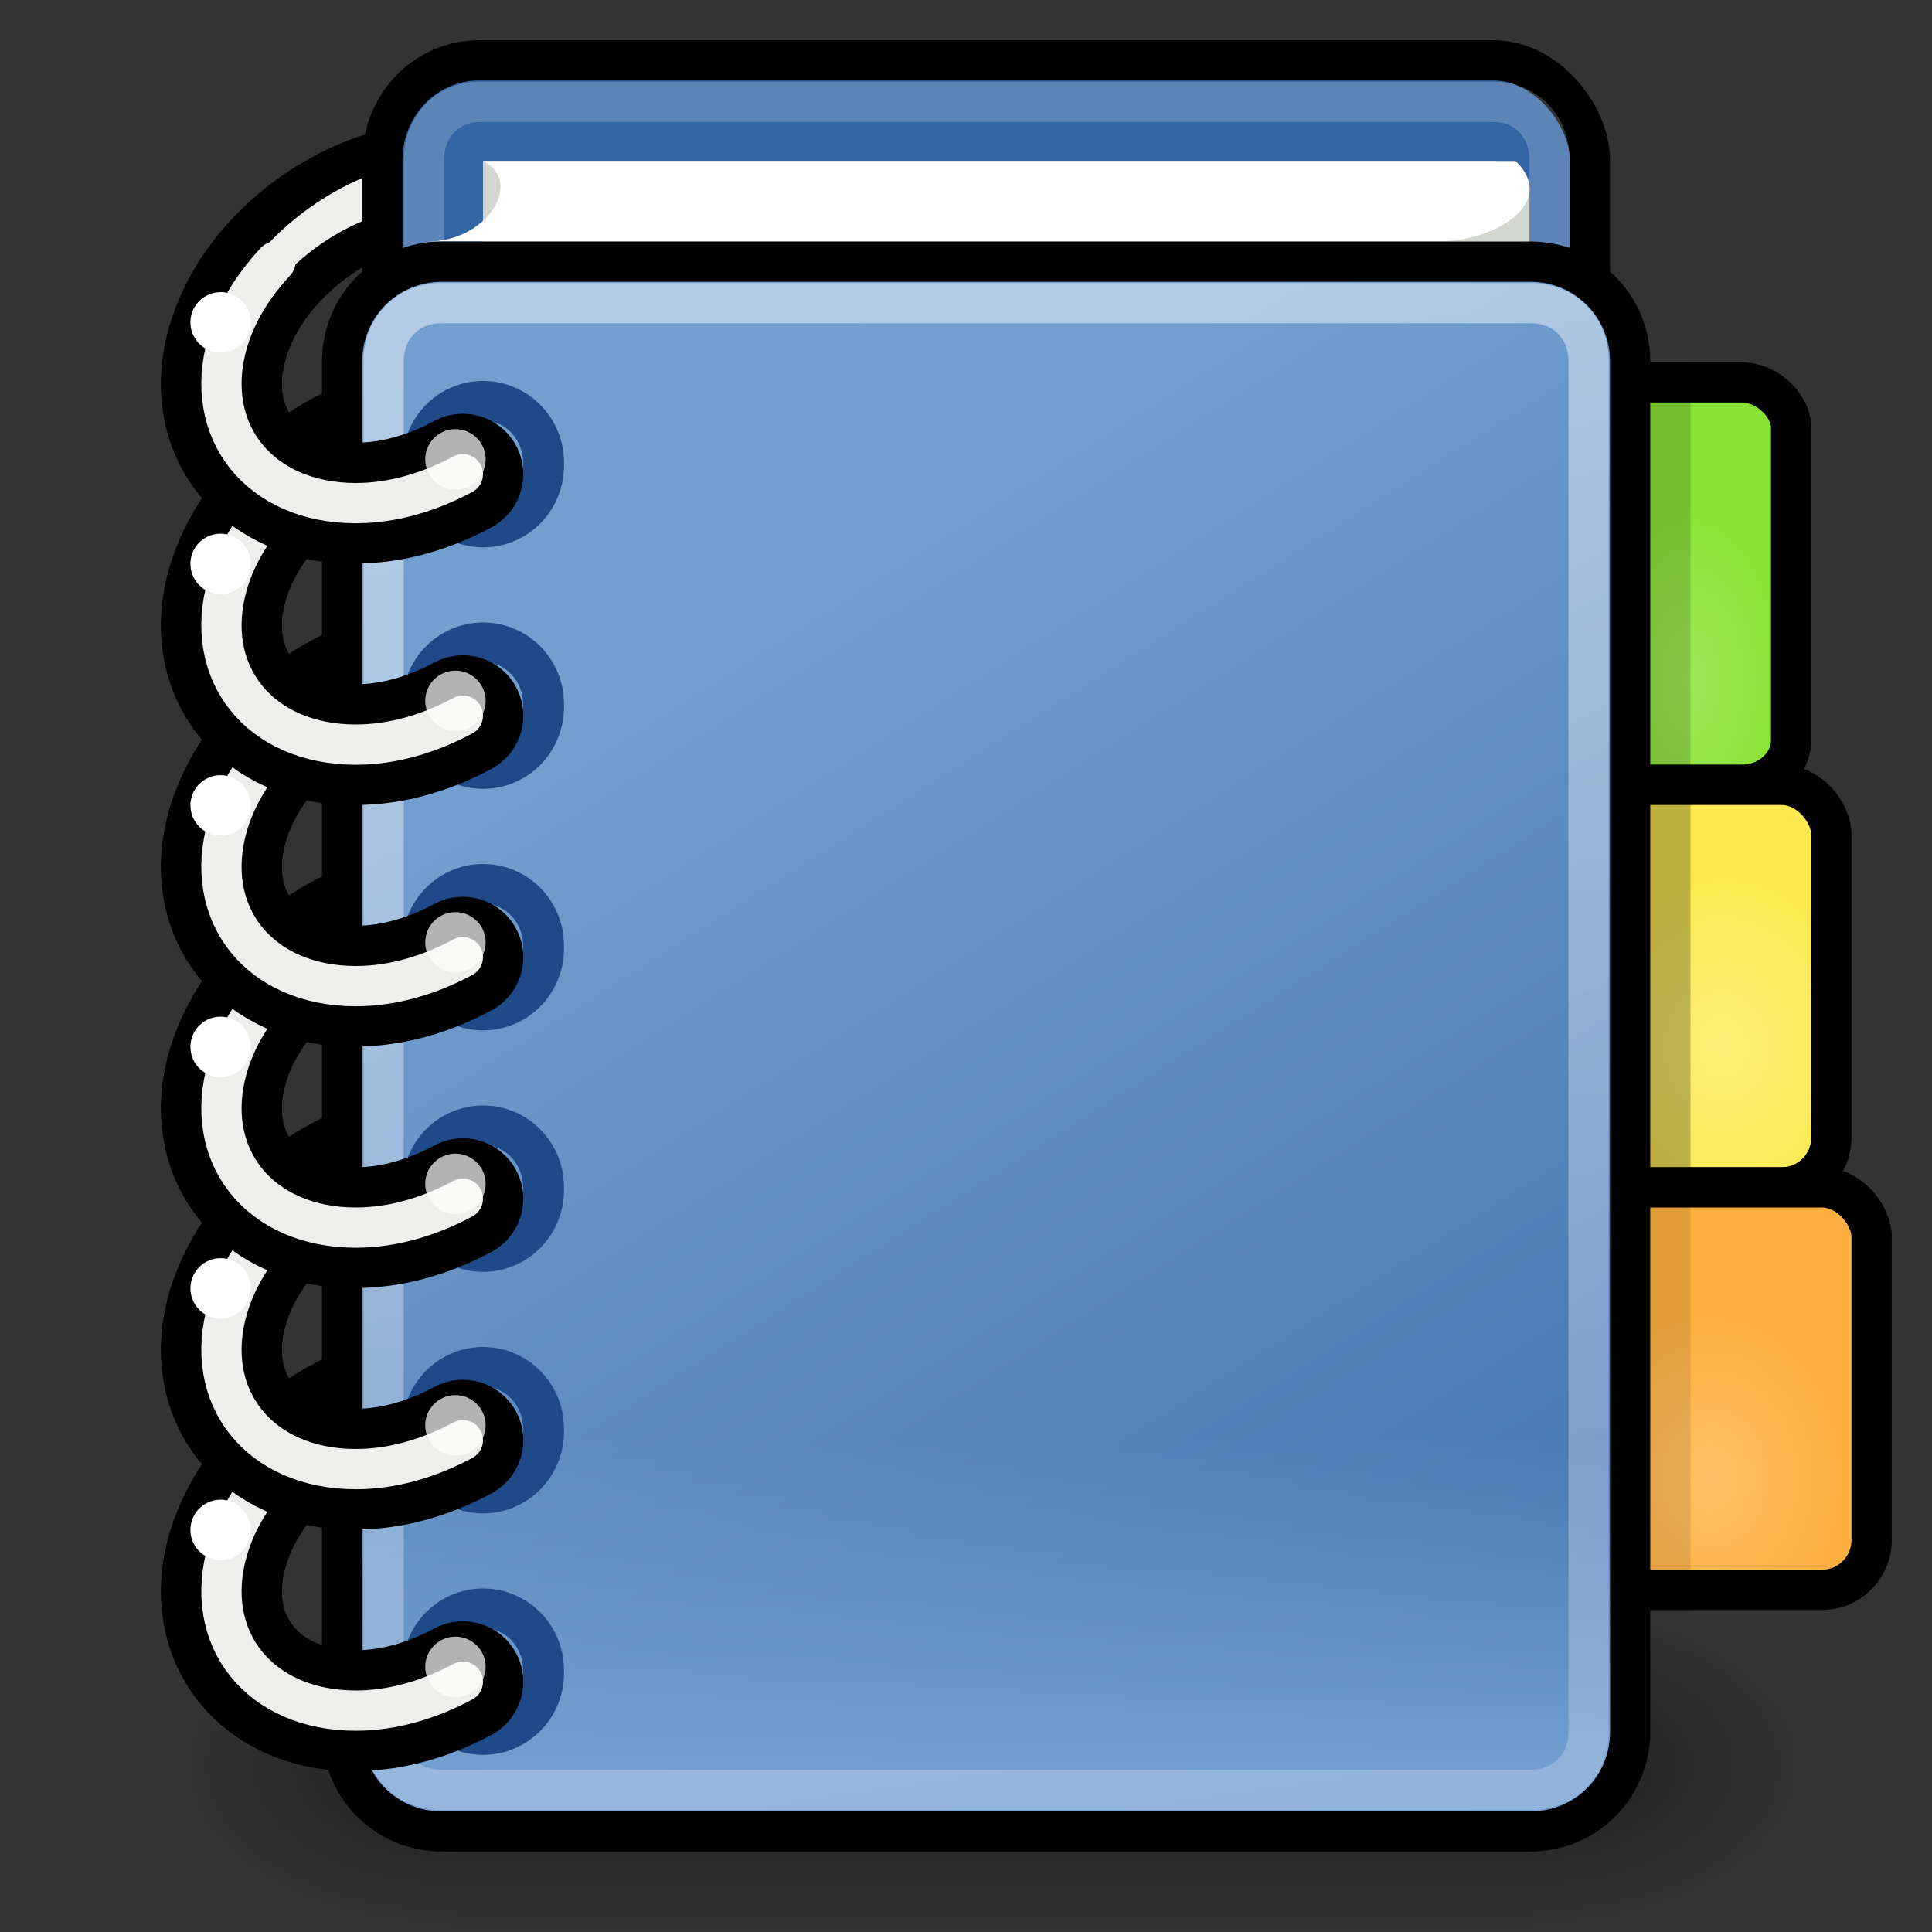 <?xml version="1.0" encoding="UTF-8" standalone="no"?>
<!-- Created with Inkscape (http://www.inkscape.org/) -->

<svg
   xmlns:dc="http://purl.org/dc/elements/1.1/"
   xmlns:cc="http://creativecommons.org/ns#"
   xmlns:rdf="http://www.w3.org/1999/02/22-rdf-syntax-ns#"
   xmlns:svg="http://www.w3.org/2000/svg"
   xmlns="http://www.w3.org/2000/svg"
   xmlns:xlink="http://www.w3.org/1999/xlink"
   xmlns:sodipodi="http://sodipodi.sourceforge.net/DTD/sodipodi-0.dtd"
   xmlns:inkscape="http://www.inkscape.org/namespaces/inkscape"
   width="48"
   height="48"
   id="svg4908"
   sodipodi:version="0.32"
   inkscape:version="0.91 r13725"
   sodipodi:docname="series.svg"
   inkscape:output_extension="org.inkscape.output.svg.inkscape"
   inkscape:export-filename="/home/andreas/project/misc icons/32x32/actions/bookmark-view.png"
   inkscape:export-xdpi="90"
   inkscape:export-ydpi="90"
   version="1.0">
  <rect width="100%" height="100%" fill="#333333" stroke="none"/>
  <defs
     id="defs4910">
    <inkscape:perspective
       sodipodi:type="inkscape:persp3d"
       inkscape:vp_x="0 : 24 : 1"
       inkscape:vp_y="0 : 1000 : 0"
       inkscape:vp_z="48 : 24 : 1"
       inkscape:persp3d-origin="24 : 16 : 1"
       id="perspective139" />
    <linearGradient
       inkscape:collect="always"
       id="linearGradient6881">
      <stop
         style="stop-color:#ffffff;stop-opacity:1;"
         offset="0"
         id="stop6883" />
      <stop
         style="stop-color:#ffffff;stop-opacity:0;"
         offset="1"
         id="stop6885" />
    </linearGradient>
    <linearGradient
       inkscape:collect="always"
       id="linearGradient6859">
      <stop
         style="stop-color:#9ee757;stop-opacity:1"
         offset="0"
         id="stop6861" />
      <stop
         style="stop-color:#8ae234;stop-opacity:1"
         offset="1"
         id="stop6863" />
    </linearGradient>
    <linearGradient
       inkscape:collect="always"
       id="linearGradient6851">
      <stop
         style="stop-color:#fdee77;stop-opacity:1"
         offset="0"
         id="stop6853" />
      <stop
         style="stop-color:#fce94f;stop-opacity:1"
         offset="1"
         id="stop6855" />
    </linearGradient>
    <linearGradient
       inkscape:collect="always"
       id="linearGradient6843">
      <stop
         style="stop-color:#fec065;stop-opacity:1"
         offset="0"
         id="stop6845" />
      <stop
         style="stop-color:#fcaf3e;stop-opacity:1"
         offset="1"
         id="stop6847" />
    </linearGradient>
    <linearGradient
       inkscape:collect="always"
       id="linearGradient6820">
      <stop
         style="stop-color:#729fcf;stop-opacity:1;"
         offset="0"
         id="stop6822" />
      <stop
         style="stop-color:#729fcf;stop-opacity:0;"
         offset="1"
         id="stop6824" />
    </linearGradient>
    <linearGradient
       inkscape:collect="always"
       id="linearGradient6794">
      <stop
         style="stop-color:#ffffff;stop-opacity:1;"
         offset="0"
         id="stop6796" />
      <stop
         style="stop-color:#ffffff;stop-opacity:0;"
         offset="1"
         id="stop6798" />
    </linearGradient>
    <linearGradient
       inkscape:collect="always"
       id="linearGradient6642">
      <stop
         style="stop-color:#d3d7cf;stop-opacity:1"
         offset="0"
         id="stop6644" />
      <stop
         style="stop-color:#888a85;stop-opacity:1"
         offset="1"
         id="stop6646" />
    </linearGradient>
    <linearGradient
       id="linearGradient6499"
       inkscape:collect="always">
      <stop
         id="stop6501"
         offset="0"
         style="stop-color:#729fcf;stop-opacity:1" />
      <stop
         id="stop6503"
         offset="1"
         style="stop-color:#3465a4;stop-opacity:1" />
    </linearGradient>
    <linearGradient
       inkscape:collect="always"
       id="linearGradient5060">
      <stop
         style="stop-color:black;stop-opacity:1;"
         offset="0"
         id="stop5062" />
      <stop
         style="stop-color:black;stop-opacity:0;"
         offset="1"
         id="stop5064" />
    </linearGradient>
    <linearGradient
       id="linearGradient5048">
      <stop
         style="stop-color:black;stop-opacity:0;"
         offset="0"
         id="stop5050" />
      <stop
         id="stop5056"
         offset="0.5"
         style="stop-color:black;stop-opacity:1;" />
      <stop
         style="stop-color:black;stop-opacity:0;"
         offset="1"
         id="stop5052" />
    </linearGradient>
    <linearGradient
       inkscape:collect="always"
       xlink:href="#linearGradient5048"
       id="linearGradient6208"
       gradientUnits="userSpaceOnUse"
       gradientTransform="matrix(2.774,0,0,1.97,-1892.179,-872.885)"
       x1="302.857"
       y1="366.648"
       x2="302.857"
       y2="609.505" />
    <radialGradient
       inkscape:collect="always"
       xlink:href="#linearGradient5060"
       id="radialGradient6210"
       gradientUnits="userSpaceOnUse"
       gradientTransform="matrix(2.774,0,0,1.97,-1891.633,-872.885)"
       cx="605.714"
       cy="486.648"
       fx="605.714"
       fy="486.648"
       r="117.143" />
    <radialGradient
       inkscape:collect="always"
       xlink:href="#linearGradient5060"
       id="radialGradient6212"
       gradientUnits="userSpaceOnUse"
       gradientTransform="matrix(-2.774,0,0,1.97,112.762,-872.885)"
       cx="605.714"
       cy="486.648"
       fx="605.714"
       fy="486.648"
       r="117.143" />
    <radialGradient
       inkscape:collect="always"
       xlink:href="#linearGradient6642"
       id="radialGradient6214"
       gradientUnits="userSpaceOnUse"
       gradientTransform="matrix(1.328,0,-0.468,1.607,3.489,-5.754)"
       cx="4.434"
       cy="8.323"
       fx="4.434"
       fy="8.323"
       r="6" />
    <radialGradient
       inkscape:collect="always"
       xlink:href="#linearGradient6642"
       id="radialGradient6216"
       gradientUnits="userSpaceOnUse"
       gradientTransform="matrix(1.328,0,-0.468,1.607,3.489,-5.754)"
       cx="4.434"
       cy="8.323"
       fx="4.434"
       fy="8.323"
       r="6" />
    <radialGradient
       inkscape:collect="always"
       xlink:href="#linearGradient6642"
       id="radialGradient6218"
       gradientUnits="userSpaceOnUse"
       gradientTransform="matrix(1.328,0,-0.468,1.607,3.489,-5.754)"
       cx="4.434"
       cy="8.323"
       fx="4.434"
       fy="8.323"
       r="6" />
    <radialGradient
       inkscape:collect="always"
       xlink:href="#linearGradient6642"
       id="radialGradient6220"
       gradientUnits="userSpaceOnUse"
       gradientTransform="matrix(1.328,0,-0.468,1.607,3.489,-5.754)"
       cx="4.434"
       cy="8.323"
       fx="4.434"
       fy="8.323"
       r="6" />
    <radialGradient
       inkscape:collect="always"
       xlink:href="#linearGradient6642"
       id="radialGradient6222"
       gradientUnits="userSpaceOnUse"
       gradientTransform="matrix(1.328,0,-0.468,1.607,3.489,-5.754)"
       cx="4.434"
       cy="8.323"
       fx="4.434"
       fy="8.323"
       r="6" />
    <radialGradient
       inkscape:collect="always"
       xlink:href="#linearGradient6642"
       id="radialGradient6224"
       gradientUnits="userSpaceOnUse"
       gradientTransform="matrix(1.328,0,-0.468,1.607,3.489,-5.754)"
       cx="4.434"
       cy="8.323"
       fx="4.434"
       fy="8.323"
       r="6" />
    <radialGradient
       inkscape:collect="always"
       xlink:href="#linearGradient6859"
       id="radialGradient6226"
       gradientUnits="userSpaceOnUse"
       gradientTransform="matrix(0.787,0,0,1.442,-51.042,-5.9)"
       cx="42"
       cy="15.814"
       fx="42"
       fy="15.814"
       r="3" />
    <linearGradient
       inkscape:collect="always"
       xlink:href="#linearGradient6794"
       id="linearGradient6228"
       gradientUnits="userSpaceOnUse"
       x1="42.875"
       y1="30.938"
       x2="39.919"
       y2="51.062" />
    <radialGradient
       inkscape:collect="always"
       xlink:href="#linearGradient6851"
       id="radialGradient6230"
       gradientUnits="userSpaceOnUse"
       gradientTransform="matrix(0.821,0,0,1.004,-52.35,0.174)"
       cx="42.812"
       cy="25.727"
       fx="42.812"
       fy="25.727"
       r="4.5" />
    <radialGradient
       inkscape:collect="always"
       xlink:href="#linearGradient6843"
       id="radialGradient6232"
       gradientUnits="userSpaceOnUse"
       gradientTransform="matrix(0.745,0,0,0.911,-49.173,3.639)"
       cx="42.5"
       cy="36.308"
       fx="42.5"
       fy="36.308"
       r="4.5" />
    <linearGradient
       inkscape:collect="always"
       xlink:href="#linearGradient6794"
       id="linearGradient6234"
       gradientUnits="userSpaceOnUse"
       x1="42.875"
       y1="30.938"
       x2="39.919"
       y2="51.062" />
    <linearGradient
       inkscape:collect="always"
       xlink:href="#linearGradient6794"
       id="linearGradient6236"
       gradientUnits="userSpaceOnUse"
       x1="42.875"
       y1="30.938"
       x2="39.919"
       y2="51.062" />
    <linearGradient
       inkscape:collect="always"
       xlink:href="#linearGradient6499"
       id="linearGradient6238"
       gradientUnits="userSpaceOnUse"
       gradientTransform="matrix(0.889,0,0,1,-55.487,0)"
       x1="17.077"
       y1="14.375"
       x2="41.063"
       y2="56.938" />
    <linearGradient
       inkscape:collect="always"
       xlink:href="#linearGradient6820"
       id="linearGradient6240"
       gradientUnits="userSpaceOnUse"
       x1="24.75"
       y1="43.927"
       x2="24.75"
       y2="35.79" />
    <linearGradient
       inkscape:collect="always"
       xlink:href="#linearGradient6881"
       id="linearGradient6242"
       gradientUnits="userSpaceOnUse"
       x1="17.354"
       y1="7.936"
       x2="28.036"
       y2="81.76" />
    <radialGradient
       inkscape:collect="always"
       xlink:href="#linearGradient6642"
       id="radialGradient6244"
       gradientUnits="userSpaceOnUse"
       gradientTransform="matrix(1.526,0,0,1.401,-2.795,-3.407)"
       cx="5.313"
       cy="8.171"
       fx="5.313"
       fy="8.171"
       r="6" />
    <radialGradient
       inkscape:collect="always"
       xlink:href="#linearGradient6642"
       id="radialGradient6246"
       gradientUnits="userSpaceOnUse"
       gradientTransform="matrix(1.526,0,0,1.401,-2.795,-3.407)"
       cx="5.313"
       cy="8.171"
       fx="5.313"
       fy="8.171"
       r="6" />
    <radialGradient
       inkscape:collect="always"
       xlink:href="#linearGradient6642"
       id="radialGradient6248"
       gradientUnits="userSpaceOnUse"
       gradientTransform="matrix(1.526,0,0,1.401,-2.795,-3.407)"
       cx="5.313"
       cy="8.171"
       fx="5.313"
       fy="8.171"
       r="6" />
    <radialGradient
       inkscape:collect="always"
       xlink:href="#linearGradient6642"
       id="radialGradient6250"
       gradientUnits="userSpaceOnUse"
       gradientTransform="matrix(1.526,0,0,1.401,-2.795,-3.407)"
       cx="5.313"
       cy="8.171"
       fx="5.313"
       fy="8.171"
       r="6" />
    <radialGradient
       inkscape:collect="always"
       xlink:href="#linearGradient6642"
       id="radialGradient6252"
       gradientUnits="userSpaceOnUse"
       gradientTransform="matrix(1.526,0,0,1.401,-2.795,-3.407)"
       cx="5.313"
       cy="8.171"
       fx="5.313"
       fy="8.171"
       r="6" />
    <radialGradient
       inkscape:collect="always"
       xlink:href="#linearGradient6642"
       id="radialGradient6254"
       gradientUnits="userSpaceOnUse"
       gradientTransform="matrix(1.526,0,0,1.401,-2.795,-3.407)"
       cx="5.313"
       cy="8.171"
       fx="5.313"
       fy="8.171"
       r="6" />
    <linearGradient
       inkscape:collect="always"
       xlink:href="#linearGradient6881"
       id="linearGradient3755"
       gradientUnits="userSpaceOnUse"
       x1="17.354"
       y1="7.936"
       x2="28.036"
       y2="81.76" />
    <linearGradient
       inkscape:collect="always"
       xlink:href="#linearGradient6820"
       id="linearGradient3758"
       gradientUnits="userSpaceOnUse"
       x1="24.75"
       y1="43.927"
       x2="24.75"
       y2="35.79" />
    <linearGradient
       inkscape:collect="always"
       xlink:href="#linearGradient6499"
       id="linearGradient3761"
       gradientUnits="userSpaceOnUse"
       gradientTransform="matrix(0.889,0,0,1,4.513,0)"
       x1="17.077"
       y1="14.375"
       x2="41.063"
       y2="56.938" />
    <radialGradient
       inkscape:collect="always"
       xlink:href="#linearGradient6843"
       id="radialGradient3769"
       gradientUnits="userSpaceOnUse"
       gradientTransform="matrix(0.745,0,0,0.911,10.827,3.639)"
       cx="42.5"
       cy="36.308"
       fx="42.5"
       fy="36.308"
       r="4.5" />
    <radialGradient
       inkscape:collect="always"
       xlink:href="#linearGradient6851"
       id="radialGradient3772"
       gradientUnits="userSpaceOnUse"
       gradientTransform="matrix(0.821,0,0,1.004,7.65,0.174)"
       cx="42.812"
       cy="25.727"
       fx="42.812"
       fy="25.727"
       r="4.5" />
    <radialGradient
       inkscape:collect="always"
       xlink:href="#linearGradient6859"
       id="radialGradient3777"
       gradientUnits="userSpaceOnUse"
       gradientTransform="matrix(0.787,0,0,1.442,8.958,-5.9)"
       cx="42"
       cy="15.814"
       fx="42"
       fy="15.814"
       r="3" />
    <radialGradient
       inkscape:collect="always"
       xlink:href="#linearGradient6642"
       id="radialGradient3805"
       gradientUnits="userSpaceOnUse"
       gradientTransform="matrix(1.526,0,0,1.401,-2.795,-3.407)"
       cx="5.313"
       cy="8.171"
       fx="5.313"
       fy="8.171"
       r="6" />
    <radialGradient
       inkscape:collect="always"
       xlink:href="#linearGradient6642"
       id="radialGradient3807"
       gradientUnits="userSpaceOnUse"
       gradientTransform="matrix(1.526,0,0,1.401,-2.795,-3.407)"
       cx="5.313"
       cy="8.171"
       fx="5.313"
       fy="8.171"
       r="6" />
    <radialGradient
       inkscape:collect="always"
       xlink:href="#linearGradient6642"
       id="radialGradient3821"
       gradientUnits="userSpaceOnUse"
       gradientTransform="matrix(1.526,0,0,1.401,-2.795,-3.407)"
       cx="5.313"
       cy="8.171"
       fx="5.313"
       fy="8.171"
       r="6" />
    <radialGradient
       inkscape:collect="always"
       xlink:href="#linearGradient6642"
       id="radialGradient3829"
       gradientUnits="userSpaceOnUse"
       gradientTransform="matrix(1.526,0,0,1.401,-2.795,-3.407)"
       cx="5.313"
       cy="8.171"
       fx="5.313"
       fy="8.171"
       r="6" />
    <radialGradient
       inkscape:collect="always"
       xlink:href="#linearGradient6642"
       id="radialGradient3837"
       gradientUnits="userSpaceOnUse"
       gradientTransform="matrix(1.526,0,0,1.401,-2.795,-3.407)"
       cx="5.313"
       cy="8.171"
       fx="5.313"
       fy="8.171"
       r="6" />
    <radialGradient
       inkscape:collect="always"
       xlink:href="#linearGradient6642"
       id="radialGradient3845"
       gradientUnits="userSpaceOnUse"
       gradientTransform="matrix(1.526,0,0,1.401,-2.795,-3.407)"
       cx="5.313"
       cy="8.171"
       fx="5.313"
       fy="8.171"
       r="6" />
    <radialGradient
       inkscape:collect="always"
       xlink:href="#linearGradient6642"
       id="radialGradient3853"
       gradientUnits="userSpaceOnUse"
       gradientTransform="matrix(1.328,0,-0.468,1.607,3.489,-5.754)"
       cx="4.434"
       cy="8.323"
       fx="4.434"
       fy="8.323"
       r="6" />
    <radialGradient
       inkscape:collect="always"
       xlink:href="#linearGradient6642"
       id="radialGradient3859"
       gradientUnits="userSpaceOnUse"
       gradientTransform="matrix(1.328,0,-0.468,1.607,3.489,-5.754)"
       cx="4.434"
       cy="8.323"
       fx="4.434"
       fy="8.323"
       r="6" />
    <radialGradient
       inkscape:collect="always"
       xlink:href="#linearGradient6642"
       id="radialGradient3865"
       gradientUnits="userSpaceOnUse"
       gradientTransform="matrix(1.328,0,-0.468,1.607,3.489,-5.754)"
       cx="4.434"
       cy="8.323"
       fx="4.434"
       fy="8.323"
       r="6" />
    <radialGradient
       inkscape:collect="always"
       xlink:href="#linearGradient6642"
       id="radialGradient3871"
       gradientUnits="userSpaceOnUse"
       gradientTransform="matrix(1.328,0,-0.468,1.607,3.489,-5.754)"
       cx="4.434"
       cy="8.323"
       fx="4.434"
       fy="8.323"
       r="6" />
    <radialGradient
       inkscape:collect="always"
       xlink:href="#linearGradient6642"
       id="radialGradient3877"
       gradientUnits="userSpaceOnUse"
       gradientTransform="matrix(1.328,0,-0.468,1.607,3.489,-5.754)"
       cx="4.434"
       cy="8.323"
       fx="4.434"
       fy="8.323"
       r="6" />
    <radialGradient
       inkscape:collect="always"
       xlink:href="#linearGradient6642"
       id="radialGradient3883"
       gradientUnits="userSpaceOnUse"
       gradientTransform="matrix(1.328,0,-0.468,1.607,3.489,-5.754)"
       cx="4.434"
       cy="8.323"
       fx="4.434"
       fy="8.323"
       r="6" />
  </defs>
  <sodipodi:namedview
     id="base"
     pagecolor="#ffffff"
     bordercolor="#666666"
     borderopacity="1.0"
     inkscape:pageopacity="0.0"
     inkscape:pageshadow="2"
     inkscape:zoom="7.8428571"
     inkscape:cx="12"
     inkscape:cy="33.700364"
     inkscape:current-layer="layer1"
     showgrid="false"
     inkscape:grid-bbox="true"
     inkscape:document-units="px"
     inkscape:window-width="793"
     inkscape:window-height="542"
     inkscape:window-x="555"
     inkscape:window-y="136"
     width="48px"
     height="48px"
     showguides="true"
     inkscape:guide-bbox="true"
     showborder="false"
     inkscape:showpageshadow="false"
     inkscape:object-points="true"
     inkscape:grid-points="true"
     borderlayer="true"
     inkscape:window-maximized="0">
    <inkscape:grid
       id="GridFromPre046Settings"
       type="xygrid"
       originx="0px"
       originy="0px"
       spacingx="0.5px"
       spacingy="0.5px"
       color="#0000ff"
       empcolor="#0000ff"
       opacity="0.2"
       empopacity="0.4"
       empspacing="2" />
  </sodipodi:namedview>
  <g
     id="layer1"
     inkscape:label="Layer 1"
     inkscape:groupmode="layer">
    <g
       style="display:inline"
       id="g6055"
       transform="matrix(0.02,0,0,0.017,42.46,42.403)">
      <rect
         y="-150.697"
         x="-1559.252"
         height="478.357"
         width="1339.633"
         id="rect6057"
         style="opacity:0.392;color:#000000;fill:url(#linearGradient6208);fill-opacity:1;fill-rule:nonzero;stroke:none;stroke-width:1;marker:none;visibility:visible;display:inline;overflow:visible" />
      <path
         sodipodi:nodetypes="cccc"
         id="path6059"
         d="m -219.619,-150.68 c 0,0 0,478.331 0,478.331 142.874,0.9 345.4,-107.17 345.4,-239.196 0,-132.027 -159.437,-239.135 -345.4,-239.135 z"
         style="opacity:0.402;color:#000000;fill:url(#radialGradient6210);fill-opacity:1;fill-rule:nonzero;stroke:none;stroke-width:1;marker:none;visibility:visible;display:inline;overflow:visible" />
      <path
         style="opacity:0.402;color:#000000;fill:url(#radialGradient6212);fill-opacity:1;fill-rule:nonzero;stroke:none;stroke-width:1;marker:none;visibility:visible;display:inline;overflow:visible"
         d="m -1559.252,-150.68 c 0,0 0,478.331 0,478.331 -142.874,0.9 -345.4,-107.17 -345.4,-239.196 0,-132.027 159.437,-239.135 345.4,-239.135 z"
         id="path6061"
         sodipodi:nodetypes="cccc" />
    </g>
    <path
       style="fill:none;stroke:#000000;stroke-width:3;stroke-linecap:round;stroke-linejoin:miter;stroke-miterlimit:4;stroke-opacity:1;stroke-dashoffset:0"
       d="m 14.345,38.506 c -0.644,2.211 -3.113,4.006 -5.511,4.006 -2.399,0 -3.823,-1.795 -3.179,-4.006 C 6.298,36.295 8.767,34.5 11.166,34.5 c 2.399,0 3.823,1.795 3.179,4.006 z"
       id="path6065" />
    <path
       sodipodi:type="arc"
       style="fill:none;stroke:#eeeeec;stroke-width:1.001;stroke-linecap:round;stroke-linejoin:miter;stroke-miterlimit:4;stroke-opacity:1;stroke-dasharray:none;stroke-dashoffset:0"
       id="path6067"
       sodipodi:cx="9.4575529"
       sodipodi:cy="9.0207386"
       sodipodi:rx="4.9939418"
       sodipodi:ry="3.4913397"
       d="m 14.451,9.021 a 4.994,3.491 0 1 1 -9.988,0 4.994,3.491 0 1 1 9.988,0 z"
       transform="matrix(0.87,0,-0.334,1.147,4.784,28.155)" />
    <path
       style="fill:none;stroke:#000000;stroke-width:3;stroke-linecap:round;stroke-linejoin:miter;stroke-miterlimit:4;stroke-opacity:1;stroke-dashoffset:0"
       d="m 14.345,32.506 c -0.644,2.211 -3.113,4.006 -5.511,4.006 -2.399,0 -3.823,-1.795 -3.179,-4.006 C 6.298,30.295 8.767,28.5 11.166,28.5 c 2.399,0 3.823,1.795 3.179,4.006 z"
       id="path6072" />
    <path
       sodipodi:type="arc"
       style="fill:none;stroke:#eeeeec;stroke-width:1.001;stroke-linecap:round;stroke-linejoin:miter;stroke-miterlimit:4;stroke-opacity:1;stroke-dasharray:none;stroke-dashoffset:0"
       id="path6074"
       sodipodi:cx="9.4575529"
       sodipodi:cy="9.0207386"
       sodipodi:rx="4.9939418"
       sodipodi:ry="3.4913397"
       d="m 14.451,9.021 a 4.994,3.491 0 1 1 -9.988,0 4.994,3.491 0 1 1 9.988,0 z"
       transform="matrix(0.87,0,-0.334,1.147,4.784,22.155)" />
    <path
       style="fill:none;stroke:#000000;stroke-width:3;stroke-linecap:round;stroke-linejoin:miter;stroke-miterlimit:4;stroke-opacity:1;stroke-dashoffset:0"
       d="m 14.345,26.506 c -0.644,2.211 -3.113,4.006 -5.511,4.006 -2.399,0 -3.823,-1.795 -3.179,-4.006 C 6.298,24.295 8.767,22.5 11.166,22.5 c 2.399,0 3.823,1.795 3.179,4.006 z"
       id="path6078" />
    <path
       sodipodi:type="arc"
       style="fill:none;stroke:#eeeeec;stroke-width:1.001;stroke-linecap:round;stroke-linejoin:miter;stroke-miterlimit:4;stroke-opacity:1;stroke-dasharray:none;stroke-dashoffset:0"
       id="path6080"
       sodipodi:cx="9.4575529"
       sodipodi:cy="9.0207386"
       sodipodi:rx="4.9939418"
       sodipodi:ry="3.4913397"
       d="m 14.451,9.021 a 4.994,3.491 0 1 1 -9.988,0 4.994,3.491 0 1 1 9.988,0 z"
       transform="matrix(0.87,0,-0.334,1.147,4.784,16.155)" />
    <path
       style="fill:none;stroke:#000000;stroke-width:3;stroke-linecap:round;stroke-linejoin:miter;stroke-miterlimit:4;stroke-opacity:1;stroke-dashoffset:0"
       d="m 14.345,20.506 c -0.644,2.211 -3.113,4.006 -5.511,4.006 -2.399,0 -3.823,-1.795 -3.179,-4.006 C 6.298,18.295 8.767,16.5 11.166,16.5 c 2.399,0 3.823,1.795 3.179,4.006 z"
       id="path6084" />
    <path
       sodipodi:type="arc"
       style="fill:none;stroke:#eeeeec;stroke-width:1.001;stroke-linecap:round;stroke-linejoin:miter;stroke-miterlimit:4;stroke-opacity:1;stroke-dasharray:none;stroke-dashoffset:0"
       id="path6086"
       sodipodi:cx="9.4575529"
       sodipodi:cy="9.0207386"
       sodipodi:rx="4.9939418"
       sodipodi:ry="3.4913397"
       d="m 14.451,9.021 a 4.994,3.491 0 1 1 -9.988,0 4.994,3.491 0 1 1 9.988,0 z"
       transform="matrix(0.87,0,-0.334,1.147,4.784,10.155)" />
    <path
       style="fill:none;stroke:#000000;stroke-width:3;stroke-linecap:round;stroke-linejoin:miter;stroke-miterlimit:4;stroke-opacity:1;stroke-dashoffset:0"
       d="m 14.345,14.506 c -0.644,2.211 -3.113,4.006 -5.511,4.006 -2.399,0 -3.823,-1.795 -3.179,-4.006 C 6.298,12.295 8.767,10.5 11.166,10.5 c 2.399,0 3.823,1.795 3.179,4.006 z"
       id="path6090" />
    <path
       sodipodi:type="arc"
       style="fill:none;stroke:#eeeeec;stroke-width:1.001;stroke-linecap:round;stroke-linejoin:miter;stroke-miterlimit:4;stroke-opacity:1;stroke-dasharray:none;stroke-dashoffset:0"
       id="path6092"
       sodipodi:cx="9.4575529"
       sodipodi:cy="9.0207386"
       sodipodi:rx="4.9939418"
       sodipodi:ry="3.4913397"
       d="m 14.451,9.021 a 4.994,3.491 0 1 1 -9.988,0 4.994,3.491 0 1 1 9.988,0 z"
       transform="matrix(0.87,0,-0.334,1.147,4.784,4.155)" />
    <path
       style="fill:none;stroke:#000000;stroke-width:3;stroke-linecap:round;stroke-linejoin:miter;stroke-miterlimit:4;stroke-opacity:1;stroke-dashoffset:0"
       d="m 14.345,8.506 c -0.644,2.211 -3.113,4.006 -5.511,4.006 -2.399,0 -3.823,-1.795 -3.179,-4.006 0.644,-2.211 3.113,-4.006 5.511,-4.006 2.399,0 3.823,1.795 3.179,4.006 z"
       id="path6096" />
    <path
       sodipodi:type="arc"
       style="fill:none;stroke:#eeeeec;stroke-width:1.001;stroke-linecap:round;stroke-linejoin:miter;stroke-miterlimit:4;stroke-opacity:1;stroke-dasharray:none;stroke-dashoffset:0"
       id="path6098"
       sodipodi:cx="9.4575529"
       sodipodi:cy="9.0207386"
       sodipodi:rx="4.9939418"
       sodipodi:ry="3.4913397"
       d="m 14.451,9.021 a 4.994,3.491 0 1 1 -9.988,0 4.994,3.491 0 1 1 9.988,0 z"
       transform="matrix(0.87,0,-0.334,1.147,4.784,-1.845)" />
    <rect
       style="fill:#3465a4;fill-opacity:1;stroke:#000000;stroke-width:1;stroke-linecap:round;stroke-linejoin:miter;stroke-miterlimit:0;stroke-opacity:1;stroke-dasharray:none;stroke-dashoffset:0"
       id="rect6100"
       width="30"
       height="40"
       x="9.5"
       y="1.5"
       rx="2.395"
       ry="2.475" />
    <g
       id="g6102"
       transform="translate(-2,1)">
      <path
         sodipodi:nodetypes="cccccc"
         id="path6104"
         d="M 14,3 39.182,3 40,3.696 40,25 14,25 14,3 z"
         style="fill:#d3d7cf;fill-opacity:1;stroke:none" />
      <path
         sodipodi:nodetypes="ccccc"
         id="path6106"
         d="m 14,3 25.656,0 c 1.056,1.028 -0.49,2.015 -2,2 L 12.625,5 C 14.126,5 15.016,3.497 14,3 z"
         style="fill:#ffffff;fill-opacity:1;stroke:none" />
    </g>
    <rect
       style="fill:url(#radialGradient3777);fill-opacity:1;stroke:#000000;stroke-width:1;stroke-linecap:butt;stroke-linejoin:miter;stroke-miterlimit:4;stroke-opacity:1;stroke-dasharray:none;stroke-dashoffset:0"
       id="rect6108"
       width="5"
       height="10"
       x="39.5"
       y="9.5"
       rx="1.237"
       ry="1.114" />
    <path
       style="opacity:0.2;fill:none;stroke:#ffffff;stroke-width:1;stroke-linecap:round;stroke-linejoin:miter;stroke-miterlimit:0;stroke-opacity:1;stroke-dashoffset:0"
       d="m 11.921,2.531 c -0.801,0 -1.389,0.609 -1.389,1.438 l 0,35.062 c 0,0.829 0.589,1.438 1.389,1.438 l 25.19,0 c 0.801,0 1.389,-0.609 1.389,-1.438 l 0,-35.062 c 0,-0.829 -0.589,-1.438 -1.389,-1.438 l -25.19,0 z"
       id="path6110"
       sodipodi:nodetypes="ccccccccc" />
    <path
       sodipodi:type="inkscape:offset"
       inkscape:radius="-0.99302852"
       inkscape:original="M 39.75 29.5 C 39.06446 29.5 38.5 30.064461 38.5 30.75 L 38.5 38.25 C 38.5 38.93554 39.064459 39.5 39.75 39.5 L 45.25 39.5 C 45.93554 39.5 46.5 38.935541 46.5 38.25 L 46.5 30.75 C 46.5 30.06446 45.935541 29.5 45.25 29.5 L 39.75 29.5 z "
       style="opacity:0.5;fill:none;stroke:url(#linearGradient6228);stroke-width:1;stroke-linecap:butt;stroke-linejoin:miter;stroke-miterlimit:4;stroke-opacity:1;stroke-dasharray:none;stroke-dashoffset:0"
       id="path6112"
       d="m 39.75,30.5 c -0.14,0 -0.25,0.11 -0.25,0.25 l 0,7.5 c 0,0.14 0.11,0.25 0.25,0.25 l 5.5,0 c 0.14,0 0.25,-0.11 0.25,-0.25 l 0,-7.5 c 0,-0.14 -0.11,-0.25 -0.25,-0.25 l -5.5,0 z"
       transform="translate(-62,-20)" />
    <rect
       style="fill:url(#radialGradient3772);fill-opacity:1;stroke:#000000;stroke-width:1;stroke-linecap:butt;stroke-linejoin:miter;stroke-miterlimit:4;stroke-opacity:1;stroke-dasharray:none;stroke-dashoffset:0"
       id="rect6114"
       width="8"
       height="10"
       x="37.5"
       y="19.5"
       rx="1.237"
       ry="1.237" />
    <rect
       style="fill:url(#radialGradient3769);fill-opacity:1;stroke:#000000;stroke-width:1;stroke-linecap:butt;stroke-linejoin:miter;stroke-miterlimit:4;stroke-opacity:1;stroke-dasharray:none;stroke-dashoffset:0"
       id="rect6116"
       width="8"
       height="10"
       x="38.5"
       y="29.5"
       rx="1.237"
       ry="1.237" />
    <path
       sodipodi:type="inkscape:offset"
       inkscape:radius="-0.99302852"
       inkscape:original="M 39.75 29.5 C 39.06446 29.5 38.5 30.064461 38.5 30.75 L 38.5 38.25 C 38.5 38.93554 39.064459 39.5 39.75 39.5 L 45.25 39.5 C 45.93554 39.5 46.5 38.935541 46.5 38.25 L 46.5 30.75 C 46.5 30.06446 45.935541 29.5 45.25 29.5 L 39.75 29.5 z "
       style="opacity:0.5;fill:none;stroke:url(#linearGradient6234);stroke-width:1;stroke-linecap:butt;stroke-linejoin:miter;stroke-miterlimit:4;stroke-opacity:1;stroke-dasharray:none;stroke-dashoffset:0"
       id="path6118"
       d="m 39.75,30.5 c -0.14,0 -0.25,0.11 -0.25,0.25 l 0,7.5 c 0,0.14 0.11,0.25 0.25,0.25 l 5.5,0 c 0.14,0 0.25,-0.11 0.25,-0.25 l 0,-7.5 c 0,-0.14 -0.11,-0.25 -0.25,-0.25 l -5.5,0 z"
       transform="translate(-61,-10)" />
    <rect
       style="opacity:0.25;fill:#000000;fill-opacity:1;stroke:none"
       id="rect6120"
       width="6.812"
       height="10"
       x="35.188"
       y="19" />
    <path
       sodipodi:type="inkscape:offset"
       inkscape:radius="-0.99302852"
       inkscape:original="M 39.75 29.5 C 39.06446 29.5 38.5 30.064461 38.5 30.75 L 38.5 38.25 C 38.5 38.93554 39.064459 39.5 39.75 39.5 L 45.25 39.5 C 45.93554 39.5 46.5 38.935541 46.5 38.25 L 46.5 30.75 C 46.5 30.06446 45.935541 29.5 45.25 29.5 L 39.75 29.5 z "
       style="opacity:0.5;fill:none;stroke:url(#linearGradient6236);stroke-width:1;stroke-linecap:butt;stroke-linejoin:miter;stroke-miterlimit:4;stroke-opacity:1;stroke-dasharray:none;stroke-dashoffset:0"
       id="path6122"
       d="m 39.75,30.5 c -0.14,0 -0.25,0.11 -0.25,0.25 l 0,7.5 c 0,0.14 0.11,0.25 0.25,0.25 l 5.5,0 c 0.14,0 0.25,-0.11 0.25,-0.25 l 0,-7.5 c 0,-0.14 -0.11,-0.25 -0.25,-0.25 l -5.5,0 z"
       transform="translate(-60,0)" />
    <rect
       style="opacity:0.1;fill:#000000;fill-opacity:1;stroke:none"
       id="rect6124"
       width="6.812"
       height="11"
       x="35.188"
       y="29" />
    <rect
       style="opacity:0.155;fill:#000000;fill-opacity:1;stroke:none"
       id="rect6126"
       width="7"
       height="10"
       x="35"
       y="9" />
    <path
       sodipodi:nodetypes="ccccccccc"
       id="rect6128"
       d="m 10.975,6.5 27.05,0 C 39.396,6.5 40.5,7.604 40.5,8.975 l 0,34.05 c 0,1.371 -1.104,2.475 -2.475,2.475 l -27.05,0 C 9.604,45.5 8.5,44.396 8.5,43.025 L 8.5,8.975 C 8.5,7.604 9.604,6.5 10.975,6.5 z"
       style="fill:url(#linearGradient3761);fill-opacity:1;stroke:#000000;stroke-width:1;stroke-linecap:round;stroke-linejoin:miter;stroke-miterlimit:0;stroke-opacity:1;stroke-dashoffset:0" />
    <path
       sodipodi:nodetypes="ccccccccc"
       id="path6130"
       d="M 10.969,7 C 9.867,7 9,7.867 9,8.969 l 0,34.062 C 9,44.133 9.867,45 10.969,45 l 27.062,0 C 39.133,45 40,44.133 40,43.031 L 40,8.969 C 40,7.867 39.133,7 38.031,7 l -27.062,0 z"
       style="fill:url(#linearGradient3758);fill-opacity:1;stroke:none" />
    <path
       sodipodi:nodetypes="ccccccccc"
       id="path6132"
       d="m 10.969,7.531 c -0.829,0 -1.438,0.609 -1.438,1.438 l 0,34.062 c 0,0.829 0.609,1.438 1.438,1.438 l 27.062,0 c 0.829,0 1.438,-0.609 1.438,-1.438 l 0,-34.062 c 0,-0.829 -0.609,-1.438 -1.438,-1.438 l -27.062,0 z"
       style="opacity:0.461;fill:none;stroke:url(#linearGradient3755);stroke-width:1;stroke-linecap:round;stroke-linejoin:miter;stroke-miterlimit:0;stroke-opacity:1;stroke-dashoffset:0" />
    <path
       sodipodi:type="arc"
       style="fill:none;stroke:#204a87;stroke-width:1.033;stroke-linecap:round;stroke-linejoin:miter;stroke-miterlimit:4;stroke-opacity:1;stroke-dasharray:none;stroke-dashoffset:0"
       id="path6134"
       sodipodi:cx="11.91033"
       sodipodi:cy="11.959651"
       sodipodi:rx="1.524699"
       sodipodi:ry="1.6130873"
       d="m 13.435,11.96 a 1.525,1.613 0 1 1 -3.049,0 1.525,1.613 0 1 1 3.049,0 z"
       transform="matrix(0.984,0,0,0.952,0.283,30.146)" />
    <path
       sodipodi:type="arc"
       style="fill:none;stroke:#204a87;stroke-width:1.033;stroke-linecap:round;stroke-linejoin:miter;stroke-miterlimit:4;stroke-opacity:1;stroke-dasharray:none;stroke-dashoffset:0"
       id="path6136"
       sodipodi:cx="11.91033"
       sodipodi:cy="11.959651"
       sodipodi:rx="1.524699"
       sodipodi:ry="1.6130873"
       d="m 13.435,11.96 a 1.525,1.613 0 1 1 -3.049,0 1.525,1.613 0 1 1 3.049,0 z"
       transform="matrix(0.984,0,0,0.952,0.283,24.146)" />
    <path
       sodipodi:type="arc"
       style="fill:none;stroke:#204a87;stroke-width:1.033;stroke-linecap:round;stroke-linejoin:miter;stroke-miterlimit:4;stroke-opacity:1;stroke-dasharray:none;stroke-dashoffset:0"
       id="path6138"
       sodipodi:cx="11.91033"
       sodipodi:cy="11.959651"
       sodipodi:rx="1.524699"
       sodipodi:ry="1.6130873"
       d="m 13.435,11.96 a 1.525,1.613 0 1 1 -3.049,0 1.525,1.613 0 1 1 3.049,0 z"
       transform="matrix(0.984,0,0,0.952,0.283,18.146)" />
    <path
       sodipodi:type="arc"
       style="fill:none;stroke:#204a87;stroke-width:1.033;stroke-linecap:round;stroke-linejoin:miter;stroke-miterlimit:4;stroke-opacity:1;stroke-dasharray:none;stroke-dashoffset:0"
       id="path6140"
       sodipodi:cx="11.91033"
       sodipodi:cy="11.959651"
       sodipodi:rx="1.524699"
       sodipodi:ry="1.6130873"
       d="m 13.435,11.96 a 1.525,1.613 0 1 1 -3.049,0 1.525,1.613 0 1 1 3.049,0 z"
       transform="matrix(0.984,0,0,0.952,0.283,6.146)" />
    <path
       sodipodi:type="arc"
       style="fill:none;stroke:#204a87;stroke-width:1.033;stroke-linecap:round;stroke-linejoin:miter;stroke-miterlimit:4;stroke-opacity:1;stroke-dasharray:none;stroke-dashoffset:0"
       id="path6142"
       sodipodi:cx="11.91033"
       sodipodi:cy="11.959651"
       sodipodi:rx="1.524699"
       sodipodi:ry="1.6130873"
       d="m 13.435,11.96 a 1.525,1.613 0 1 1 -3.049,0 1.525,1.613 0 1 1 3.049,0 z"
       transform="matrix(0.984,0,0,0.952,0.283,12.146)" />
    <path
       sodipodi:type="arc"
       style="fill:none;stroke:#204a87;stroke-width:1.033;stroke-linecap:round;stroke-linejoin:miter;stroke-miterlimit:4;stroke-opacity:1;stroke-dasharray:none;stroke-dashoffset:0"
       id="path6144"
       sodipodi:cx="11.91033"
       sodipodi:cy="11.959651"
       sodipodi:rx="1.524699"
       sodipodi:ry="1.6130873"
       d="m 13.435,11.96 a 1.525,1.613 0 1 1 -3.049,0 1.525,1.613 0 1 1 3.049,0 z"
       transform="matrix(0.984,0,0,0.952,0.283,0.146)" />
    <path
       style="fill:none;stroke:#000000;stroke-width:3;stroke-linecap:round;stroke-linejoin:miter;stroke-miterlimit:4;stroke-opacity:1;stroke-dasharray:none;stroke-dashoffset:0"
       d="m 5.656,38.5 c -0.644,2.211 0.789,4 3.188,4 0.914,0 1.829,-0.275 2.656,-0.719"
       id="path6148"
       sodipodi:nodetypes="csc" />
    <path
       style="fill:none;stroke:#eeeeec;stroke-width:1;stroke-linecap:round;stroke-linejoin:miter;stroke-miterlimit:4;stroke-opacity:1;stroke-dasharray:none;stroke-dashoffset:0"
       d="m 6.844,36.5 c -0.548,0.592 -0.974,1.265 -1.188,2 -0.644,2.211 0.789,4 3.188,4 0.914,0 1.829,-0.275 2.656,-0.719"
       id="path6150"
       sodipodi:nodetypes="cssc" />
    <path
       sodipodi:type="arc"
       style="fill:#ffffff;fill-opacity:1;stroke:none"
       id="path6152"
       sodipodi:cx="5.265625"
       sodipodi:cy="8.2578125"
       sodipodi:rx="0.546875"
       sodipodi:ry="0.8046875"
       d="m 5.812,8.258 a 0.547,0.805 0 1 1 -1.094,0 0.547,0.805 0 1 1 1.094,0 z"
       transform="matrix(1.371,0,0,0.932,-1.737,30.313)" />
    <path
       sodipodi:type="arc"
       style="opacity:0.7;fill:#ffffff;fill-opacity:1;stroke:none"
       id="path6154"
       sodipodi:cx="5.265625"
       sodipodi:cy="8.2578125"
       sodipodi:rx="0.546875"
       sodipodi:ry="0.8046875"
       d="m 5.812,8.258 a 0.547,0.805 0 1 1 -1.094,0 0.547,0.805 0 1 1 1.094,0 z"
       transform="matrix(1.371,0,0,0.932,4.097,33.716)" />
    <path
       style="fill:none;stroke:#000000;stroke-width:3;stroke-linecap:round;stroke-linejoin:miter;stroke-miterlimit:4;stroke-opacity:1;stroke-dasharray:none;stroke-dashoffset:0"
       d="m 5.656,32.5 c -0.644,2.211 0.789,4 3.188,4 0.914,0 1.829,-0.275 2.656,-0.719"
       id="path6158"
       sodipodi:nodetypes="csc" />
    <path
       style="fill:none;stroke:#eeeeec;stroke-width:1;stroke-linecap:round;stroke-linejoin:miter;stroke-miterlimit:4;stroke-opacity:1;stroke-dasharray:none;stroke-dashoffset:0"
       d="m 6.844,30.5 c -0.548,0.592 -0.974,1.265 -1.188,2 -0.644,2.211 0.789,4 3.188,4 0.914,0 1.829,-0.275 2.656,-0.719"
       id="path6160"
       sodipodi:nodetypes="cssc" />
    <path
       sodipodi:type="arc"
       style="fill:#ffffff;fill-opacity:1;stroke:none"
       id="path6162"
       sodipodi:cx="5.265625"
       sodipodi:cy="8.2578125"
       sodipodi:rx="0.546875"
       sodipodi:ry="0.8046875"
       d="m 5.812,8.258 a 0.547,0.805 0 1 1 -1.094,0 0.547,0.805 0 1 1 1.094,0 z"
       transform="matrix(1.371,0,0,0.932,-1.737,24.313)" />
    <path
       sodipodi:type="arc"
       style="opacity:0.7;fill:#ffffff;fill-opacity:1;stroke:none"
       id="path6164"
       sodipodi:cx="5.265625"
       sodipodi:cy="8.2578125"
       sodipodi:rx="0.546875"
       sodipodi:ry="0.8046875"
       d="m 5.812,8.258 a 0.547,0.805 0 1 1 -1.094,0 0.547,0.805 0 1 1 1.094,0 z"
       transform="matrix(1.371,0,0,0.932,4.097,27.716)" />
    <path
       style="fill:none;stroke:#000000;stroke-width:3;stroke-linecap:round;stroke-linejoin:miter;stroke-miterlimit:4;stroke-opacity:1;stroke-dasharray:none;stroke-dashoffset:0"
       d="m 5.656,26.5 c -0.644,2.211 0.789,4 3.188,4 0.914,0 1.829,-0.275 2.656,-0.719"
       id="path6168"
       sodipodi:nodetypes="csc" />
    <path
       style="fill:none;stroke:#eeeeec;stroke-width:1;stroke-linecap:round;stroke-linejoin:miter;stroke-miterlimit:4;stroke-opacity:1;stroke-dasharray:none;stroke-dashoffset:0"
       d="m 6.844,24.5 c -0.548,0.592 -0.974,1.265 -1.188,2 -0.644,2.211 0.789,4 3.188,4 0.914,0 1.829,-0.275 2.656,-0.719"
       id="path6170"
       sodipodi:nodetypes="cssc" />
    <path
       sodipodi:type="arc"
       style="fill:#ffffff;fill-opacity:1;stroke:none"
       id="path6172"
       sodipodi:cx="5.265625"
       sodipodi:cy="8.2578125"
       sodipodi:rx="0.546875"
       sodipodi:ry="0.8046875"
       d="m 5.812,8.258 a 0.547,0.805 0 1 1 -1.094,0 0.547,0.805 0 1 1 1.094,0 z"
       transform="matrix(1.371,0,0,0.932,-1.737,18.313)" />
    <path
       sodipodi:type="arc"
       style="opacity:0.7;fill:#ffffff;fill-opacity:1;stroke:none"
       id="path6174"
       sodipodi:cx="5.265625"
       sodipodi:cy="8.2578125"
       sodipodi:rx="0.546875"
       sodipodi:ry="0.8046875"
       d="m 5.812,8.258 a 0.547,0.805 0 1 1 -1.094,0 0.547,0.805 0 1 1 1.094,0 z"
       transform="matrix(1.371,0,0,0.932,4.097,21.716)" />
    <path
       style="fill:none;stroke:#000000;stroke-width:3;stroke-linecap:round;stroke-linejoin:miter;stroke-miterlimit:4;stroke-opacity:1;stroke-dasharray:none;stroke-dashoffset:0"
       d="m 5.656,20.5 c -0.644,2.211 0.789,4 3.188,4 0.914,0 1.829,-0.275 2.656,-0.719"
       id="path6178"
       sodipodi:nodetypes="csc" />
    <path
       style="fill:none;stroke:#eeeeec;stroke-width:1;stroke-linecap:round;stroke-linejoin:miter;stroke-miterlimit:4;stroke-opacity:1;stroke-dasharray:none;stroke-dashoffset:0"
       d="m 6.844,18.5 c -0.548,0.592 -0.974,1.265 -1.188,2 -0.644,2.211 0.789,4 3.188,4 0.914,0 1.829,-0.275 2.656,-0.719"
       id="path6180"
       sodipodi:nodetypes="cssc" />
    <path
       sodipodi:type="arc"
       style="fill:#ffffff;fill-opacity:1;stroke:none"
       id="path6182"
       sodipodi:cx="5.265625"
       sodipodi:cy="8.2578125"
       sodipodi:rx="0.546875"
       sodipodi:ry="0.8046875"
       d="m 5.812,8.258 a 0.547,0.805 0 1 1 -1.094,0 0.547,0.805 0 1 1 1.094,0 z"
       transform="matrix(1.371,0,0,0.932,-1.737,12.313)" />
    <path
       sodipodi:type="arc"
       style="opacity:0.7;fill:#ffffff;fill-opacity:1;stroke:none"
       id="path6184"
       sodipodi:cx="5.265625"
       sodipodi:cy="8.2578125"
       sodipodi:rx="0.546875"
       sodipodi:ry="0.8046875"
       d="m 5.812,8.258 a 0.547,0.805 0 1 1 -1.094,0 0.547,0.805 0 1 1 1.094,0 z"
       transform="matrix(1.371,0,0,0.932,4.097,15.716)" />
    <path
       style="fill:none;stroke:#000000;stroke-width:3;stroke-linecap:round;stroke-linejoin:miter;stroke-miterlimit:4;stroke-opacity:1;stroke-dasharray:none;stroke-dashoffset:0"
       d="m 5.656,14.5 c -0.644,2.211 0.789,4 3.188,4 0.914,0 1.829,-0.275 2.656,-0.719"
       id="path6188"
       sodipodi:nodetypes="csc" />
    <path
       style="fill:none;stroke:#eeeeec;stroke-width:1;stroke-linecap:round;stroke-linejoin:miter;stroke-miterlimit:4;stroke-opacity:1;stroke-dasharray:none;stroke-dashoffset:0"
       d="m 6.844,12.5 c -0.548,0.592 -0.974,1.265 -1.188,2 -0.644,2.211 0.789,4 3.188,4 0.914,0 1.829,-0.275 2.656,-0.719"
       id="path6190"
       sodipodi:nodetypes="cssc" />
    <path
       sodipodi:type="arc"
       style="fill:#ffffff;fill-opacity:1;stroke:none"
       id="path6192"
       sodipodi:cx="5.265625"
       sodipodi:cy="8.2578125"
       sodipodi:rx="0.546875"
       sodipodi:ry="0.8046875"
       d="m 5.812,8.258 a 0.547,0.805 0 1 1 -1.094,0 0.547,0.805 0 1 1 1.094,0 z"
       transform="matrix(1.371,0,0,0.932,-1.737,6.313)" />
    <path
       sodipodi:type="arc"
       style="opacity:0.7;fill:#ffffff;fill-opacity:1;stroke:none"
       id="path6194"
       sodipodi:cx="5.265625"
       sodipodi:cy="8.2578125"
       sodipodi:rx="0.546875"
       sodipodi:ry="0.8046875"
       d="m 5.812,8.258 a 0.547,0.805 0 1 1 -1.094,0 0.547,0.805 0 1 1 1.094,0 z"
       transform="matrix(1.371,0,0,0.932,4.097,9.716)" />
    <path
       style="fill:none;stroke:#000000;stroke-width:3;stroke-linecap:round;stroke-linejoin:miter;stroke-miterlimit:4;stroke-opacity:1;stroke-dasharray:none;stroke-dashoffset:0"
       d="m 5.656,8.5 c -0.644,2.211 0.789,4 3.188,4 0.914,0 1.829,-0.275 2.656,-0.719"
       id="path6200"
       sodipodi:nodetypes="csc" />
    <path
       style="fill:none;stroke:#eeeeec;stroke-width:1;stroke-linecap:round;stroke-linejoin:miter;stroke-miterlimit:4;stroke-opacity:1;stroke-dasharray:none;stroke-dashoffset:0"
       d="m 6.844,6.5 c -0.548,0.592 -0.974,1.265 -1.188,2 -0.644,2.211 0.789,4 3.188,4 0.914,0 1.829,-0.275 2.656,-0.719"
       id="path6202"
       sodipodi:nodetypes="cssc" />
    <path
       sodipodi:type="arc"
       style="fill:#ffffff;fill-opacity:1;stroke:none"
       id="path6204"
       sodipodi:cx="5.265625"
       sodipodi:cy="8.2578125"
       sodipodi:rx="0.546875"
       sodipodi:ry="0.8046875"
       d="m 5.812,8.258 a 0.547,0.805 0 1 1 -1.094,0 0.547,0.805 0 1 1 1.094,0 z"
       transform="matrix(1.371,0,0,0.932,-1.737,0.313)" />
    <path
       sodipodi:type="arc"
       style="opacity:0.7;fill:#ffffff;fill-opacity:1;stroke:none"
       id="path6206"
       sodipodi:cx="5.265625"
       sodipodi:cy="8.2578125"
       sodipodi:rx="0.546875"
       sodipodi:ry="0.8046875"
       d="m 5.812,8.258 a 0.547,0.805 0 1 1 -1.094,0 0.547,0.805 0 1 1 1.094,0 z"
       transform="matrix(1.371,0,0,0.932,4.097,3.716)" />
  </g>
</svg>
